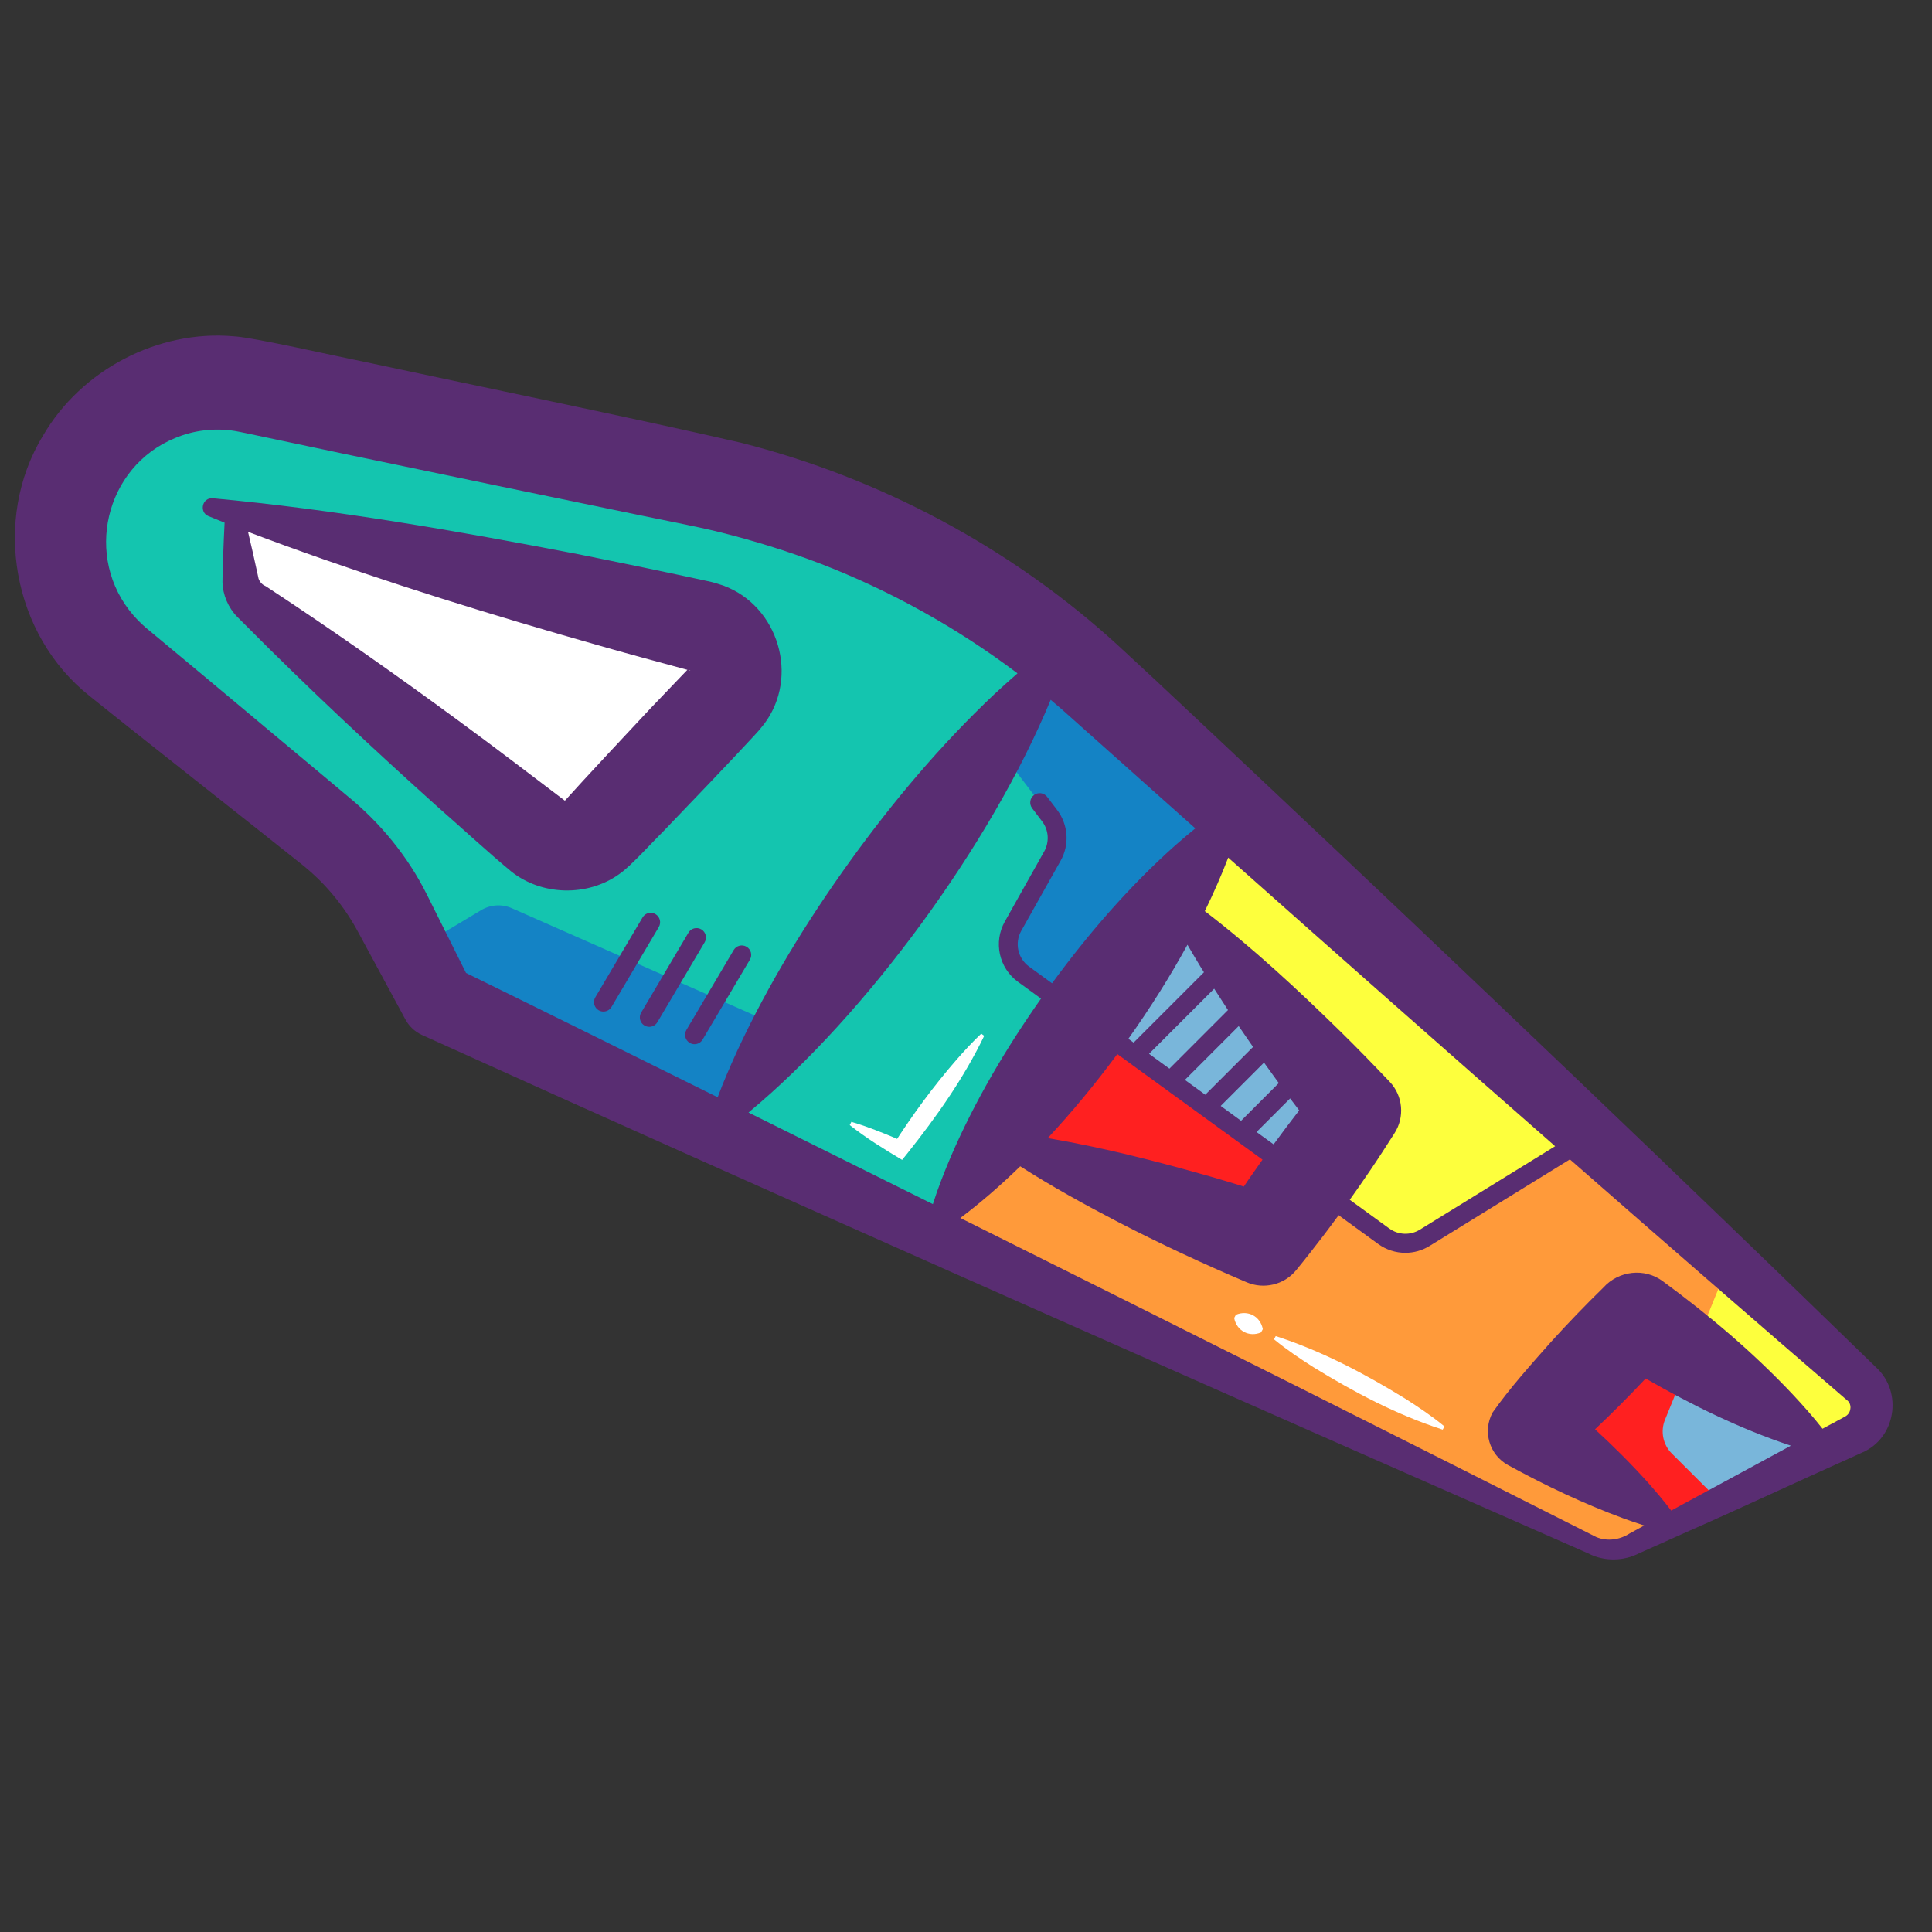 <svg xmlns="http://www.w3.org/2000/svg" enable-background="new 0 0 512 512" viewBox="0 0 512 512" id="Vacuum"><rect x="0" y="0" width="512" height="512" fill="#333333" stroke="none"/><g fill="#592d72" class="color000000 svgShape"><path fill="#ff9a3a" d="M327.29,214.65l166.06,152.06c4.23,3.88,3.26,10.8-1.89,13.35l-59.14,29.33c-3.24,1.6-7.03,1.64-10.29,0.1
		l-174.02-82.03" class="colore4e8eb svgShape"></path></g><g fill="#592d72" class="color000000 svgShape"><path fill="#fdff3d" d="M493.35,366.71l-35.1-32.14l-17,41.69c-1.25,3.08-0.54,6.61,1.81,8.95l12.63,12.58l35.76-17.74
		C496.6,377.5,497.58,370.58,493.35,366.71z" class="colorcad0d7 svgShape"></path></g><g fill="#592d72" class="color000000 svgShape"><path fill="#fdff3d" d="M327.29,214.65l-39.2,55.78l78.61,57.16c3.21,2.33,7.51,2.5,10.89,0.41l43.91-27.08l0,0L327.29,214.65z" class="colorcad0d7 svgShape"></path></g><g fill="#592d72" class="color000000 svgShape"><polyline fill="#ff2020" points="483.77 383.45 433.78 349.67 405.93 378.94 442.67 403.83" class="colorac92ea svgShape"></polyline></g><g fill="#592d72" class="color000000 svgShape"><path fill="#79b6da" d="M448.13,359.37l-6.89,16.88c-1.25,3.08-0.54,6.61,1.81,8.95l12.35,12.31l28.35-14.06L448.13,359.37z" class="color9579da svgShape"></path></g><g fill="#592d72" class="color000000 svgShape"><polyline fill="#ff2020" points="310.7 238.03 359.31 294.39 334.61 328.58 264.19 302.08" class="colorac92ea svgShape"></polyline></g><g fill="#592d72" class="color000000 svgShape"><polygon fill="#79b6da" points="287.49 269.99 346.13 312.63 359.31 294.39 310.7 238.03" class="color9579da svgShape"></polygon></g><path fill="#14c5af" d="M291.04,181.45c-29.65-27.15-66.05-45.84-105.4-54.1L66.35,102.29C40.4,96.84,16,116.65,16,143.17v0
	c0,12.56,5.65,24.46,15.4,32.39l55.01,44.79c7.24,5.89,13.19,13.21,17.5,21.49l12.2,23.46l131.9,62.17l79.28-112.81L291.04,181.45z
	 M191.58,185.65l-32.74,34.58c-4.41,4.66-11.67,5.12-16.64,1.06l-75.34-61.68c-1.77-1.45-2.89-3.55-3.11-5.83l-1.7-17.85l-6.24-1.52
	l6.24,1.52l0,0l123.72,30.05C194.61,168.13,197.83,179.04,191.58,185.65z" class="color51a6c0 svgShape"></path><g fill="#592d72" class="color000000 svgShape"><path fill="#1483c5" d="M109.27,252.13L109.27,252.13l6.84,13.16l73.14,34.48c8.63-12.21,19.22-26.94,19.22-26.94l-72.83-32.14
		c-2.63-1.16-5.66-0.97-8.13,0.51L109.27,252.13z" class="color3a8fa3 svgShape"></path></g><g fill="#592d72" class="color000000 svgShape"><path fill="#1483c5" d="M279.72,171.75l-16.35,24.94l14.78,19.46c2.36,3.1,2.65,7.31,0.74,10.71l-10.44,18.59
		c-2.43,4.33-1.24,9.79,2.78,12.71l16.86,12.26l39.2-55.78l-36.25-33.2C287.37,178.09,283.59,174.85,279.72,171.75z" class="color3a8fa3 svgShape"></path></g><g fill="#592d72" class="color000000 svgShape"><path fill="#ffffff" d="M55.81,134.42l129.96,31.57c8.84,2.15,12.07,13.05,5.81,19.66l-32.74,34.58c-4.41,4.66-11.67,5.12-16.64,1.06
		l-75.34-61.68c-1.77-1.45-2.89-3.55-3.11-5.83l-1.7-17.85" class="colorffffff svgShape"></path></g><g fill="#592d72" class="color000000 svgShape"><path d="M497.33,362.51c-51.5-50.09-110.03-105.98-162.34-155.22c-11.09-10.41-27.61-26.07-38.66-36.22
		c-28.2-25.81-62.94-44.38-100-53.75c-28.3-6.51-71.63-15.39-100.49-21.58c-5.47-1.05-28.94-6.41-33.97-6.62
		c-20.05-1.74-40.33,8.93-50.44,26.28c-13.65,22.32-8.1,52.93,12.38,69.1c10.17,8.23,46.2,36.58,56.75,45.04
		c5.74,4.7,10.57,10.53,14.15,17.1l12.57,23.24c0.96,1.9,2.51,3.47,4.58,4.41c0,0,38.54,17.39,38.54,17.39
		c85.1,38.22,184.86,82.36,270.58,120.02c4.1,2.13,9.29,2.07,13.44-0.09l1.51-0.67c0,0,12.06-5.4,12.06-5.4
		c13.77-6.06,28.35-12.91,42.14-19.07l3.01-1.37c0,0,0.38-0.17,0.38-0.17C502.41,381.09,504.27,369.02,497.33,362.51z
		 M412.13,303.76l-35.85,22.11c-2.53,1.56-5.71,1.44-8.11-0.31l-10.47-7.61c1.84-2.57,3.65-5.17,5.42-7.79
		c2.21-3.24,4.34-6.57,6.46-9.88c2.69-4.2,2.28-9.84-1.31-13.62c-4.28-4.5-8.6-8.96-13.05-13.32
		c-11.45-11.23-23.19-22.11-35.93-31.88c2.34-4.79,4.42-9.53,6.2-14.18C354.01,252.62,383.14,278.35,412.13,303.76z M330.75,312.78
		c-0.38,0.55-0.75,1.11-1.12,1.67c-2.92-0.91-5.86-1.79-8.8-2.64c-14.24-4.05-28.56-7.74-43.17-10.2
		c6.42-6.88,12.63-14.41,18.44-22.27l38.48,27.98C333.29,309.13,332.01,310.95,330.75,312.78z M314.69,250.37
		c1.13,1.95,2.28,3.89,3.45,5.82c0.3,0.49,0.61,0.98,0.92,1.47l-18.64,18.64l-1.39-1.01C304.79,267.18,310.09,258.77,314.69,250.37z
		 M323.5,293.08l11.48-11.48c1.29,1.81,2.6,3.62,3.91,5.42l-9.99,10L323.5,293.08z M319.41,290.11l-5.4-3.93l14.26-14.26
		c1.25,1.85,2.52,3.7,3.8,5.53L319.41,290.11z M309.91,283.2l-5.4-3.93l17.26-17.26c1.21,1.9,2.43,3.79,3.66,5.66L309.91,283.2z
		 M333,299.99l8.9-8.9c0.79,1.06,1.6,2.12,2.4,3.17c-2.31,2.97-4.56,5.98-6.78,9.01L333,299.99z M316.77,219.53
		c-1.82,1.48-3.6,3-5.37,4.55c-12.23,10.92-22.97,23.36-32.6,36.5l-6.09-4.43c-2.99-2.17-3.88-6.24-2.07-9.46l10.44-18.59
		c2.4-4.27,2.03-9.55-0.93-13.45l-2.64-3.47c-0.83-1.1-2.4-1.31-3.5-0.48c-1.1,0.83-1.31,2.4-0.48,3.5l2.64,3.47
		c1.76,2.31,1.97,5.44,0.55,7.98l-10.44,18.59c-3.05,5.43-1.55,12.29,3.49,15.95l6.11,4.45c-9.25,13.14-17.52,27.07-23.92,41.92
		c-1.74,4.13-3.39,8.27-4.74,12.55c-16.92-8.43-33.34-16.59-48.86-24.28c31.17-25.82,64.3-71.17,80.08-109.37
		c0.96,0.81,1.92,1.62,2.87,2.45C292.97,198.32,304.81,208.89,316.77,219.53z M123.5,257.84c-2.21-4.42-10.37-20.77-10.37-20.77
		c-5.05-10.12-12.41-19.12-21.24-26.27c-1.75-1.51-5.72-4.76-7.59-6.36c-6.72-5.66-23.36-19.47-30.4-25.41l-10.15-8.45l-5.04-4.19
		c-1.2-1.04-2.33-2.15-3.37-3.34c-13.22-15.26-7.58-39.32,11.05-46.95c4.99-2.11,10.54-2.74,15.88-1.88c0.8,0.16,1.4,0.24,2.61,0.51
		c0,0,25.85,5.45,25.85,5.45c17.26,3.62,60.76,12.64,77.59,16.1c6.13,1.3,16.17,3.2,22.19,4.69c9.09,2.26,18.07,5.03,26.82,8.37
		c18.68,7.21,36.33,17.04,52.32,29.11c-2.1,1.82-4.17,3.68-6.21,5.58c-14.22,13.43-26.81,28.44-38.2,44.22
		c-11.36,15.8-21.62,32.49-29.87,50.23c-1.84,4.06-3.62,8.13-5.18,12.3C171.25,281.38,141.24,266.53,123.5,257.84z M444.88,399.23
		l-1.99,1.09c-1.98-2.62-4.07-5.06-6.19-7.46c-4.43-4.93-9.13-9.61-14-14.08c4.51-4.26,8.9-8.65,13.15-13.18
		c0.09-0.09,0.17-0.19,0.26-0.28c12.27,7.05,25.03,13.34,38.49,17.8C464.67,388.48,454.52,394,444.88,399.23z M489.39,375.12
		c-0.09,0.05-0.17,0.11-0.25,0.18c-0.01,0.01-0.05,0.04-0.12,0.07l-0.18,0.1l-0.36,0.2c0,0-2.91,1.57-2.91,1.57
		c-0.85,0.46-1.72,0.92-2.58,1.39c-2.54-3.23-5.22-6.23-7.96-9.16c-10.46-11.1-22.16-20.98-34.38-29.94
		c-4.8-3.57-11.68-2.84-15.76,1.71c-4.82,4.7-9.49,9.56-14.01,14.55c-5.28,5.98-10.69,11.98-15.31,18.52
		c-2.73,4.98-0.9,11.22,4.07,13.95c9.81,5.38,20.04,10.25,30.63,14.14c1.81,0.65,3.62,1.28,5.46,1.87l-2.45,1.34
		c0,0-1.45,0.79-1.45,0.79c-2.59,1.66-5.87,2.15-8.78,0.94c-51-25.78-112.16-56.46-168.55-84.56c5.29-3.97,10.62-8.59,15.87-13.7
		c8.37,5.36,17.04,10.13,25.85,14.72c11.19,5.79,22.59,11.1,34.17,16.02c4.5,1.91,9.91,0.73,13.15-3.26
		c2.48-3.03,4.89-6.13,7.27-9.23c1.33-1.75,2.64-3.52,3.94-5.29l10.46,7.61c2.16,1.57,4.69,2.36,7.22,2.36
		c2.23,0,4.46-0.61,6.45-1.84l37.16-22.92c24.76,21.69,49.39,43.11,73.39,63.78C490.79,371.98,490.66,374.13,489.39,375.12z" fill="#592d72" class="color000000 svgShape"></path><path d="M175.52 220.59c5.95-6.18 18.56-19.35 24.24-25.52.96-1.01 1.89-2.09 2.74-3.19 9.42-12.52 3.83-31.26-10.78-36.69-1.35-.46-2.75-.9-4.15-1.18-11.13-2.43-23.25-4.92-34.48-7.17-31.99-6.14-64.23-11.8-96.71-14.8-2.81-.23-3.67 3.68-1.15 4.73 1.43.59 2.86 1.17 4.29 1.74-.15 2.86-.26 5.71-.37 8.57-.01 1.38-.2 5.81-.19 7.16.08 3.44 1.52 6.8 3.96 9.27 0 0 2.08 2.08 2.08 2.08 16.47 16.61 33.89 32.88 51.27 48.5 5.94 5.18 13.12 11.83 19.14 16.8 8.09 6.52 20.31 6.81 28.74.72C167.03 229.69 172.97 223.06 175.52 220.59zM182.92 177.74c0 .03 0 .03.02.01-.04.04-.17 0-.25-.04-.06-.05-.11-.07-.14-.09l.31.08C182.98 177.74 182.89 177.73 182.92 177.74zM121.31 190.85c-16.29-11.97-33.16-23.85-50.09-34.98-.24-.14-.72-.51-.97-.61-.8-.35-1.44-1.09-1.73-1.93-.04-.27-.31-1.36-.36-1.66-.74-3.45-1.57-7.14-2.43-10.73 3.29 1.25 6.58 2.47 9.88 3.67 27.14 9.85 54.98 18.47 82.76 26.35 7.9 2.28 15.86 4.38 23.79 6.55-2.01 2.12-8.09 8.43-9.81 10.25-5.17 5.52-17.89 19.1-22.65 24.43C140.87 205.49 130.34 197.45 121.31 190.85zM198.73 254.32c.7-1.19.31-2.72-.88-3.42-1.19-.7-2.72-.31-3.42.88l-12.53 21.17c-.7 1.19-.31 2.72.88 3.42.4.24.84.35 1.27.35.85 0 1.69-.44 2.15-1.23L198.73 254.32zM185.86 246.3c-1.19-.7-2.72-.31-3.42.88l-12.53 21.17c-.7 1.19-.31 2.72.88 3.42.4.24.84.35 1.27.35.85 0 1.69-.44 2.15-1.23l12.53-21.17C187.44 248.54 187.05 247 185.86 246.3zM173.71 242.25c-1.19-.7-2.72-.31-3.42.88l-12.53 21.17c-.7 1.19-.31 2.72.88 3.42.4.24.84.35 1.27.35.85 0 1.69-.44 2.15-1.23l12.53-21.17C175.29 244.49 174.9 242.96 173.71 242.25z" fill="#592d72" class="color000000 svgShape"></path></g><g fill="#592d72" class="color000000 svgShape"><path fill="#ffffff" d="M260.82,274.51c-5.44,11.29-12.7,21.54-20.49,31.31c0,0-1.26,1.56-1.26,1.56c-4.77-2.83-9.51-5.78-13.88-9.22
		c0,0,0.44-0.86,0.44-0.86c1.21,0.34,2.39,0.75,3.58,1.15c3.5,1.25,6.97,2.65,10.36,4.16l-2.77,0.66
		c5.06-7.88,10.58-15.44,16.74-22.5c2.06-2.36,4.19-4.66,6.5-6.84L260.82,274.51L260.82,274.51z" class="colorffffff svgShape"></path></g><g fill="#592d72" class="color000000 svgShape"><path fill="#ffffff" d="M334.19,353.1c-3.17,1.36-6.49-0.43-7.12-3.82c0,0,0.46-0.85,0.46-0.85c3.17-1.35,6.5,0.42,7.13,3.81
		C334.65,352.24,334.19,353.1,334.19,353.1L334.19,353.1z" class="colorffffff svgShape"></path></g><g fill="#592d72" class="color000000 svgShape"><path fill="#ffffff" d="M382.33,378.87c-12.16-3.92-23.44-9.89-34.28-16.56c-3.57-2.28-7.1-4.64-10.43-7.38l0.46-0.85
		c12.16,3.93,23.45,9.88,34.28,16.55c3.58,2.28,7.1,4.64,10.43,7.38L382.33,378.87L382.33,378.87z" class="colorffffff svgShape"></path></g></svg>